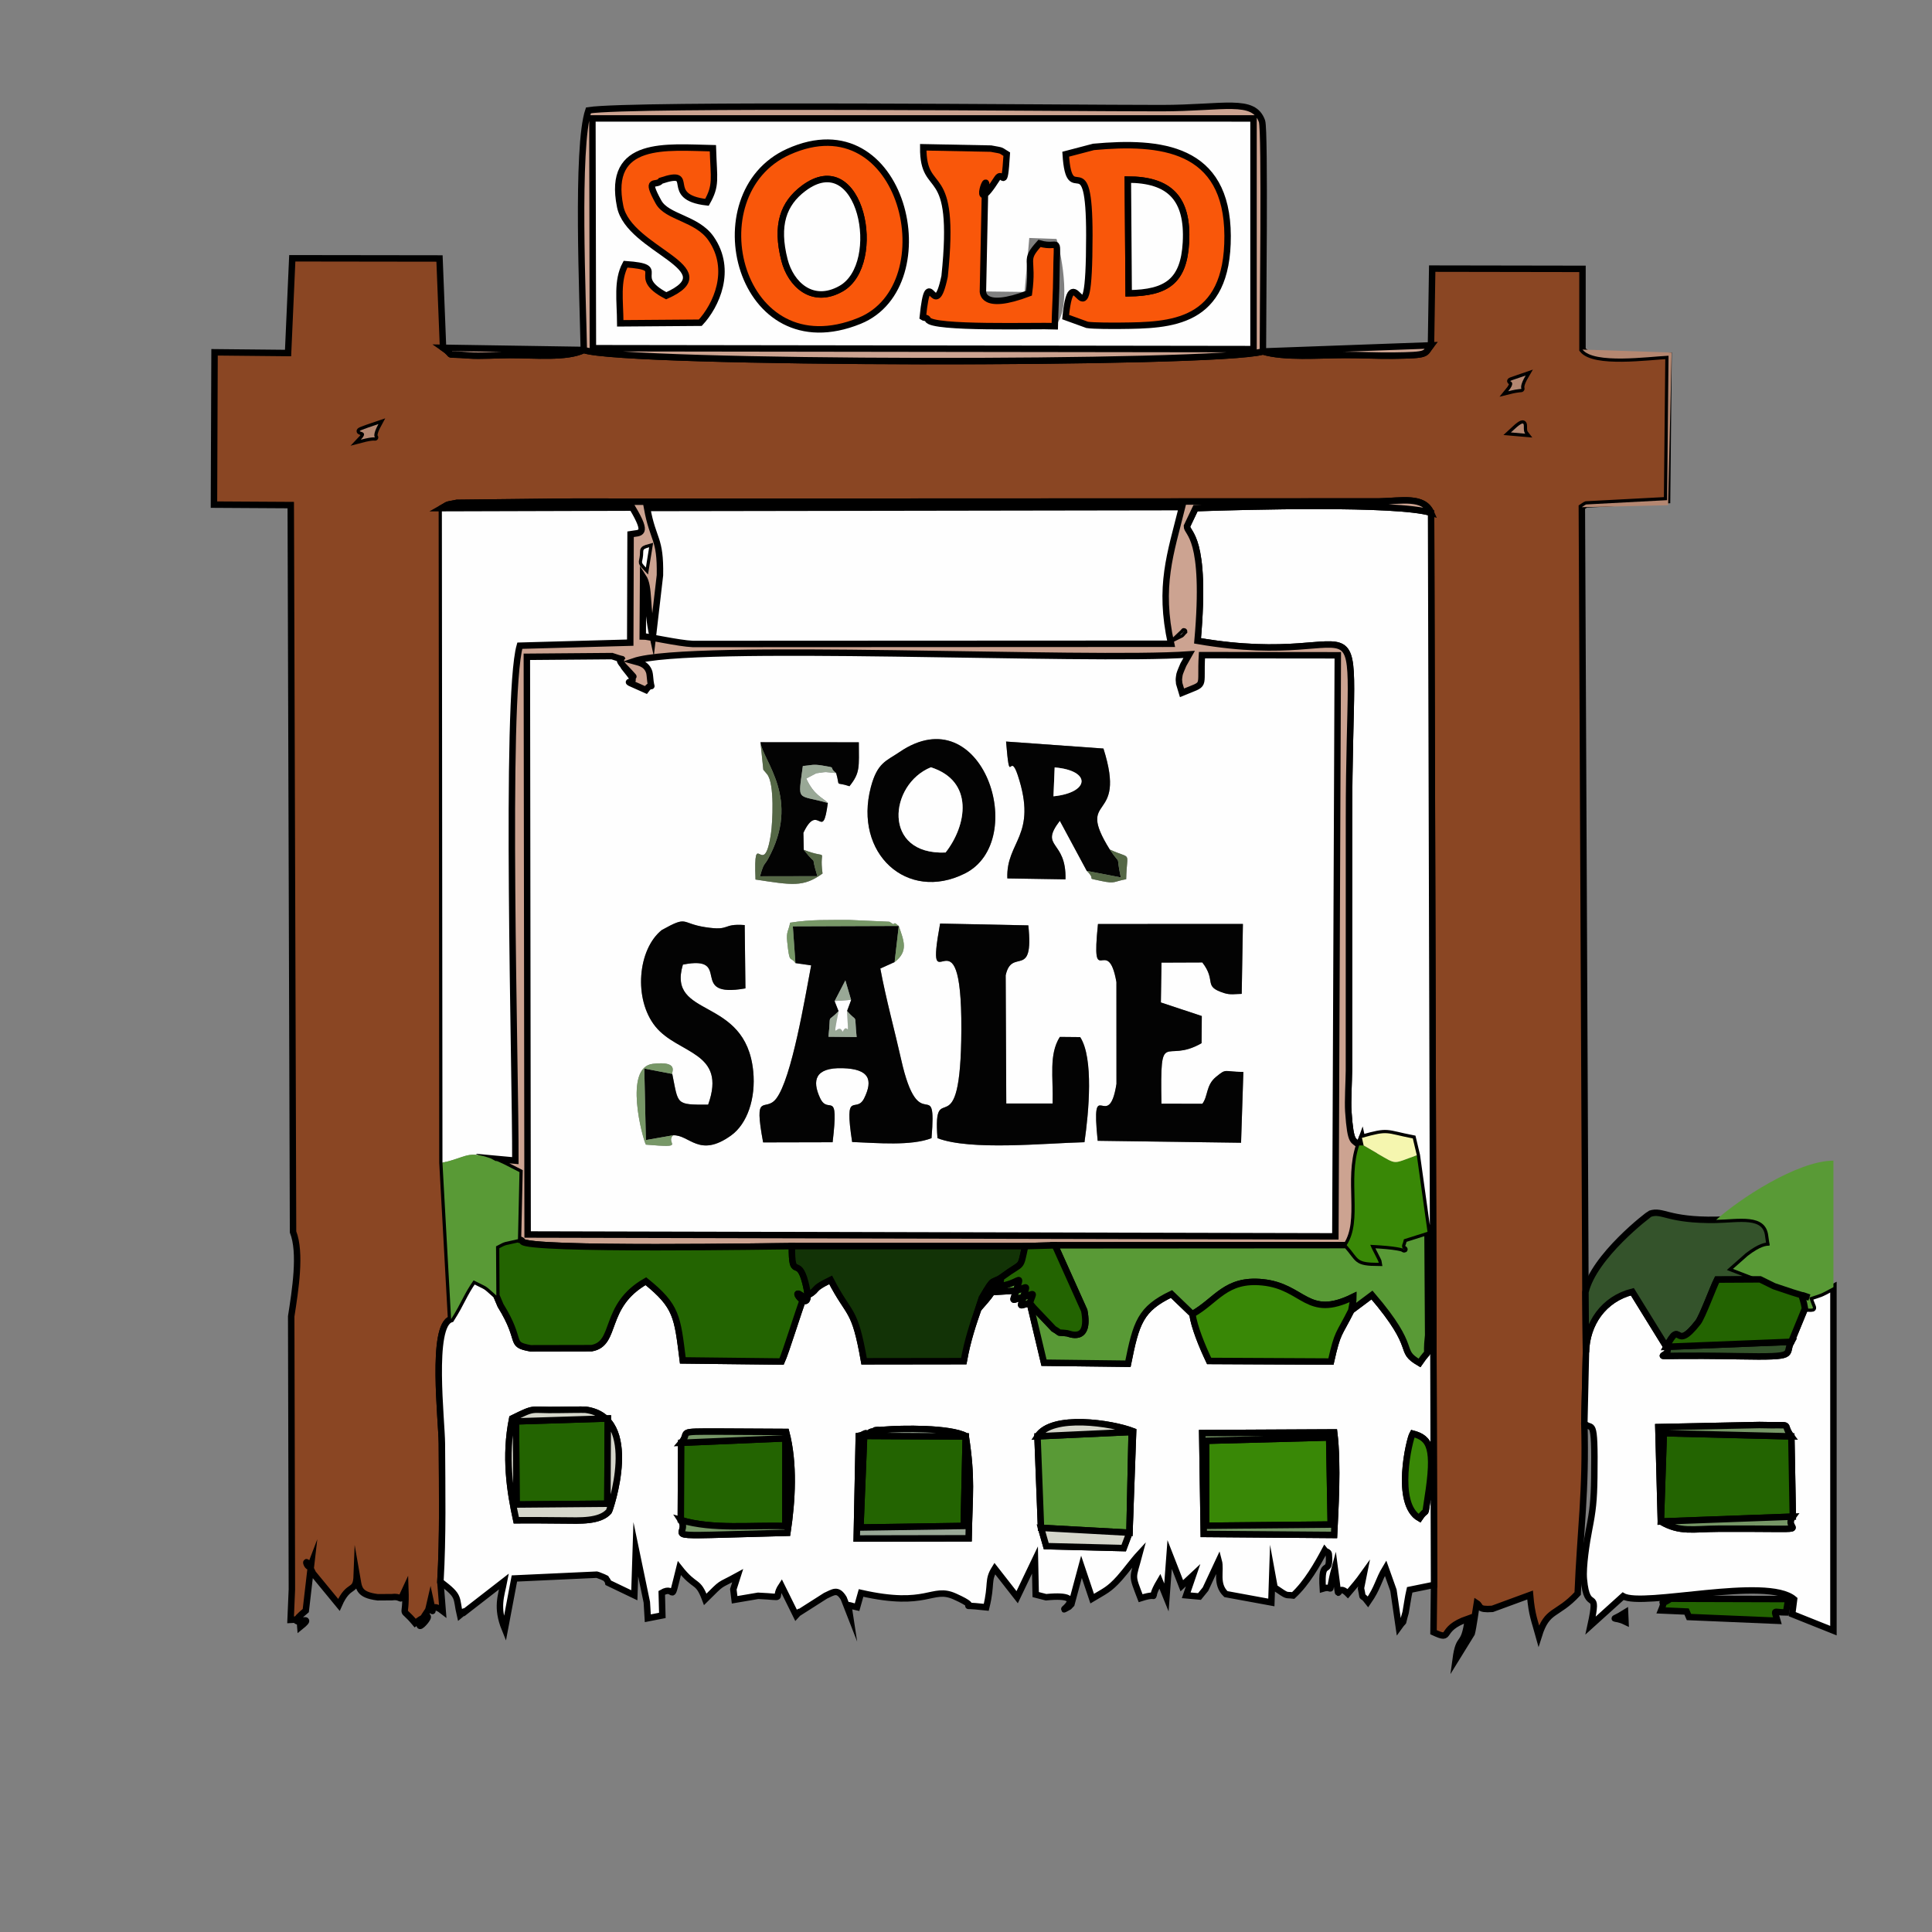 <?xml version="1.0" encoding="utf-8"?>
<!-- Generator: Adobe Illustrator 15.1.0, SVG Export Plug-In . SVG Version: 6.00 Build 0)  -->
<!DOCTYPE svg PUBLIC "-//W3C//DTD SVG 1.1//EN" "http://www.w3.org/Graphics/SVG/1.1/DTD/svg11.dtd">
<svg version="1.1" id="Layer_1" xmlns="http://www.w3.org/2000/svg" xmlns:xlink="http://www.w3.org/1999/xlink" x="0px" y="0px"
	 width="300px" height="300px" viewBox="0 0 300 300" enable-background="new 0 0 300 300" xml:space="preserve">
<rect x="0" y="0" width="300" height="300" fill="#808080" stroke="none"/>
<path fill-rule="evenodd" clip-rule="evenodd" fill="#8A4623" stroke="#000000" stroke-width="1" stroke-miterlimit="22.926" d="
	M244.98,247.448c0.404-9.926,1.336-15.83,1.034-26.451l0.25-10.98l-0.078-9.367l-0.558-121.896c0.223-0.144,0.501-0.359,0.671-0.422
	l12.564-0.665l0.226-22.429c-3.188,0.15-11.546,1.33-13.361-0.958v-12.53l-23.337-0.039l-0.188,11.917
	c-1.06,1.349-0.222,1.527-5.915,1.598c-2.417,0.03-4.992-0.112-7.462-0.104c-4.096,0.013-9.414,0.451-12.725-0.546
	c-7.197,2.087-99.27,1.984-105.448-0.231c-2.629,1.282-7.571,0.781-11.44,0.784c-1.781,0.001-4.772,0.184-6.365,0.058
	c-4.397-0.345-1.852,0.33-4.052-1.18l-0.549-13.87l-22.863-0.031l-0.653,14.713l-11.416-0.113l-0.091,23.653l11.924,0.071
	l0.356,112.861c1.281,3.234,0.343,9.066-0.287,13.115l0.107,42.373l-0.202,4.761c1.768-0.059,1.363-0.53,1.504,1.077
	c3.148-2.538-3.322,0.953,0.855-2.523l0.83-7.152c-0.536,1.41-1.507-2.436,0.288,1.363l4.026,4.895
	c1.571-3.565,2.669-1.708,2.773-4.572c0.339,1.918,0.148,2.996,3.257,3.396l2.21-0.016c1.86-0.238,0.975,1.147,2.083-1.229
	c0.187,5.214-0.96,2.272,1.516,5.248c4.921-3.563-1.306,3.354,1.438-1.121c0.762-1.241,0.483-0.384,0.946-2.383
	c0.822,3.713-0.601-0.323,1.893,1.627l-0.358-4.546c0.413-7.034,0.267-14.379,0.23-21.449c-0.019-3.53-1.757-18.353,1.433-19.313
	l-1.343-24.293L68.613,78.905c1.094-0.607,0.355-0.442,2.331-0.819l16.704-0.189c6.71-0.032,13.315,0.049,20.021,0.012
	l106.462-0.042c3.507-0.071,6.952-0.879,8.086,1.752l0.463,166.477l-0.084,7.354c3.16,1.456,0.571-0.454,5.353-2.102
	c-0.64,4.776-1.361,2.214-1.917,6.339l2.497-4.046c0.226-0.811,0.647-3.859,0.787-4.696c0.701,0.456,0.052,1.044,2.416,0.879
	l5.858-2.152c0.268,3.175,0.732,4.063,1.351,6.323C240.269,249.763,241.702,250.969,244.98,247.448L244.98,247.448z M234.608,67.147
	c2.963-2.792,1.565-0.648,2.224,0.195L234.608,67.147L234.608,67.147z M56.028,68.274c2.008-2.086-3.075-0.465,2.735-2.43
	C56.896,69.245,60.144,67.189,56.028,68.274L56.028,68.274z M234.193,60.752c2.033-2.461-1.949-0.817,2.709-2.441
	C235.063,61.43,237.863,59.838,234.193,60.752z"/>
<path fill-rule="evenodd" clip-rule="evenodd" fill="#FEFEFE" d="M170.448,177.142c-1.094-10.717,1.675-0.93,2.916-8.836
	l-0.006-15.807c-1.355-7.701-3.971,1.714-2.866-9.019l22.505-0.011l-0.185,10.859c-1.012,0.01-1.724,0.193-2.725-0.123
	c-3.367-1.067-1.12-1.821-3.39-4.755l-6.343,0.025l-0.094,6.186l6.354,2.107l-0.034,4.216c-5.792,3.363-6.44-2.757-6.234,9.396
	l6.351,0.016c0.903-1.157,0.539-2.873,2.108-4.164c1.709-1.407,1.149-0.803,4.265-0.778l-0.358,10.992L170.448,177.142
	L170.448,177.142z M167.73,161.041l-3.161-0.029c-1.732,2.756-0.999,6.229-1.121,10.337l-7.195,0.005l-0.092-19.908
	c0.952-4.399,4.416,0.812,3.517-7.757l-13.7-0.28c-2.545,13.917,3.383-3.919,3.3,16.46c-0.08,19.315-4.494,6.802-3.705,16.867
	c5.144,1.97,16.623,0.782,22.824,0.627C169.066,172.704,169.849,164.298,167.73,161.041L167.73,161.041z M139.561,143.78
	c0.755,2.26,1.571,3.905-0.645,5.61l-2.219,1.001c0.888,4.782,2.236,9.662,3.226,14.091c2.845,12.74,5.574,1.853,4.724,12.253
	c-3.205,1.23-8.377,0.747-12.326,0.596c-1.289-8.446,0.621-4.232,1.881-6.821c1.362-2.797,0.837-4.529-3.378-4.642
	c-4.299-0.115-4.737,1.919-3.49,4.616c1.308,2.828,2.979-1.778,1.955,6.884l-10.792,0.025c-1.508-8.133,0.301-4.565,2.024-6.788
	c2.436-3.142,4.516-15.923,5.436-20.7l-2.442-0.356c-0.823-1.198-0.894,0.332-1.275-3.296c-0.175-1.669,0.216-1.666,0.448-2.978
	c3.396-0.526,5.811-0.404,9.22-0.425l6.164,0.274c0.204,0.038,0.628,0.543,0.769,0.301
	C138.978,143.19,139.321,143.66,139.561,143.78L139.561,143.78z M104.522,176.286c2.559-0.104,4.046,3.587,8.997,0.031
	c2.52-1.81,3.856-5.745,3.442-9.965c-1.159-11.8-13.442-8.1-10.923-16.566c7.93-1.577,0.581,5.31,9.713,3.691l-0.115-9.833
	c-3.616-0.27-2.083,0.953-6.123,0.327c-3.913-0.606-2.603-1.863-6.764,0.451c-3.738,3.013-4.402,10.748-0.966,14.991
	c3.495,4.316,11.142,3.84,8.176,12.117c-5.115,0.018-4.592,0.002-5.571-4.773c-0.187-0.172,1.204-2.056-3.025-1.565
	c-4.575,0.53-1.581,11.596-1.07,12.546C106.8,178.291,103.205,177.593,104.522,176.286L104.522,176.286z M139.665,116.785
	c12.897-8.82,20.277,13.79,10.153,18.854c-8.971,4.489-17.299-3.127-14.592-13.412C136.235,118.392,137.628,118.178,139.665,116.785
	L139.665,116.785z M118.086,115.253l0.441,4.271c0.134,0.159,0.445,0.527,0.568,0.673c1.227,1.445,0.852,7.623,0.627,9.166
	c-1.125,7.732-2.746-1.401-2.407,7.211c5.677,0.858,7.412,1.233,10.408-0.933c-0.604-4.29,1.284-2.052-2.917-3.679l-0.055-2.644
	c2.338-4.948,2.968,1.656,3.792-4.636c-0.788-0.846-2.128-1.134-3.349-3.794l1.56-0.817c1.967-0.277,1.073-0.194,3.084-0.027
	c0.67,2.369-0.283,1.245,2.063,2.042c1.699-2.124,1.463-2.963,1.455-6.822L118.086,115.253L118.086,115.253z M172.318,131.905
	c-5.492-8.853,2.796-3.828-0.977-15.674l-15.121-1.084c0.624,7.416,0.522,1.319,1.815,5.221c3.139,9.47-1.846,10.232-1.616,16.033
	l9.029,0.144c0.169-6.199-4.138-4.822-0.88-9.091l4.184,7.778c1.648,1.564-0.442,0.985,2.232,1.562
	c2.26,0.488,1.928,0.065,3.887-0.267C174.979,131.909,175.872,133.568,172.318,131.905L172.318,131.905z M81.926,191.694
	l125.425,0.289l0.377-90.228l-21.093-0.022c-0.311,5.333,0.813,4.226-3.099,5.845l-0.429-1.425c0.004-0.141-0.072-0.54-0.052-0.715
	c0.021-0.18,0.056-0.527,0.101-0.727c0.064-0.287,0.483-1.241,0.596-1.51l0.896-1.58c-15.791,1.125-77.521-1.907-86.24,1.06
	c0.518,0.15,1.963,0.251,2.41,1.714c0.04,0.13,0.085,0.474,0.096,0.614c0.226,2.839,0.579,0.511-0.624,2.136
	c-5.272-2.348-0.632-0.144-2.577-2.525c-3.236-3.962,3.469,3.569-0.89-1.214c-1.775-1.948,1.563-0.379-1.802-1.525l-13.215,0.108
	L81.926,191.694z"/>
<path fill-rule="evenodd" clip-rule="evenodd" fill="#FEFEFE" stroke="#000000" stroke-width="1" stroke-miterlimit="22.926" d="
	M94.083,245.095c0.122,0.228,0.301,0.315,0.371,0.68l4.045,1.939l0.228-7.146l1.712,8.227l0.152,2.488l2.258-0.442l-0.092-3.505
	c2.291-1.34,1.17,2.422,2.733-3.847c2.53,3.219,2.835,1.702,4.02,4.858c2.957-2.923,1.784-1.889,5.038-3.675l-0.675,2.113
	l0.197,1.63l3.649-0.621c4.616,0.199,2.18,0.644,3.631-1.546l2.277,4.601c0.182-0.189,0.486-0.717,0.585-0.527l3.971-2.531
	c1.231-0.557,1.883-1.162,2.825,0.385l0.938,2.401c-0.262-1.751-0.611-1.384,1.136-1.007l0.625-2.216
	c10.377,2.347,10.95-1.07,14.54,0.538c5.065,2.269-0.916,1.044,4.899,1.689c0.91-3.717,0.144-4.137,1.321-6.019l3.479,4.451
	l2.765-5.775l0.112,5.367l1.603,0.412c7.619-0.749,0.645,3.1,3.566,1.475l0.377-0.393l1.563-5.805l1.662,4.938
	c1.968-1.184,2.631-1.387,4.231-3.169c0.937-1.043,2.152-2.724,3.1-3.749c-1.06,4.008-1.259,3.054,0.192,6.854
	c3.702-1.197,0.733,1.166,2.984-2.641l1.022,2.524l0.499-6.663l1.892,4.846l1.75-1.634l-1.068,3.117l2.061,0.186l0.934-1.145
	l2.053-4.395c0.407,1.512-0.536,3.602,1.115,5.169l7.057,1.296l0.141-4.276l0.355,1.946c2.211,1.508,1.584,1.084,2.899,1.248
	c2.107-1.943,3.746-4.853,4.9-7.009c0.174,0.221,0.6,0.229,0.627,0.561c0.315,3.812-1.281,0.203-0.934,5.385
	c1.977-0.606,0.563,1.53,1.86-3.215c0.944,7.032-0.093,1.841,2.024,3.996c0.972-1.139,1.592-1.852,2.445-3.047
	c-0.036,0.167-0.399,2.215-0.399,2.217c0.48,2.241-0.138,0.486,1.094,2.1c1.559-2.234,1.564-3.32,2.722-5.238l1.226,3.447
	l0.836,5.728c1.12-1.562,0.337,0.113,1.051-2.28c0.055-0.185,0.393-2.567,0.629-3.523l3.79-0.772L222.217,79.62
	c-5.334-1.61-28.781-0.986-36.572-0.713l-1.337,2.805c-0.036,1.173,3.104,1.426,1.647,17.796
	c28.322,4.914,23.516-11.551,23.517,27.702l-0.007,38.993c-0.016,1.735-0.202,4.824-0.097,6.378
	c0.359,5.318,0.827,4.284,1.686,5.282l0.428-1.177c4.254-1.189,3.545-0.756,7.898,0.085l0.623,2.62l1.66,11.885l0.1,16.056
	c-0.472,4.213,0.527,1.563-1.346,4.302c-3.553-2.079,0.049-1.876-7.376-10.546l-3.216,2.404c-2.01,3.995-2.084,3.173-3.156,7.927
	l-18.917-0.094c-1.124-2.353-2.311-5.292-2.594-7.266l-3.253-3.128c-4.817,2.321-5.473,4.41-6.757,10.828l-13.036-0.157l-2.202-9.26
	c-1.759,0.412-1.466,0.765-0.977-0.964c-1.973,0.515-1.716,0.953-1.118-0.972l-3.777,0.225c-0.738,1.095-1.268,1.591-2.118,2.584
	c-0.784,2.267-1.657,4.748-2.267,8.142l-15.474,0.021c-1.497-8.564-2.226-6.854-5.197-12.647c-3.486,1.694-1.45,1.407-4.168,2.718
	c-0.754,1.887-2.807,8.593-3.448,9.967l-15.34-0.174c-0.862-6.831-0.895-8.385-5.734-12.301c-6.771,3.854-4.377,9.691-8.43,10.401
	l-9.484,0.019c-3.447-0.634-1.132-0.983-4.652-6.65l-0.654-1.544c-1.977-1.745-1.083-1.099-3.535-2.354
	c-1.577,2.256-1.827,3.408-3.49,6.026c-3.19,0.961-1.452,15.783-1.433,19.313c0.036,7.07,0.182,14.415-0.23,21.449
	c3.13,2.385,2.364,2.31,3.05,5.222c0.25-0.195,0.642-0.781,0.771-0.56l6.054-4.698c-0.422,2.21-1.241,4.022,0.132,7.396l1.483-7.856
	l12.796-0.59c0.22,0.047,0.566,0.221,0.734,0.267C93.565,244.826,93.857,244.989,94.083,245.095L94.083,245.095z M161.647,237.242
	l-0.548-14.211c2.245-3.504,11.642-2.046,14.852-0.783L175.383,238l-0.897,2.386l-12.023-0.301L161.647,237.242L161.647,237.242z
	 M105.777,224.033c1.546-1.751-1.17-1.75,6.106-1.732l10.183,0.054c1.292,4.878,0.945,10.725,0.197,15.655
	c-22.332,0.581-14.72,0.764-16.546-1.973L105.777,224.033L105.777,224.033z M207.154,238.346l-20.234-0.157l-0.239-15.658
	l20.489-0.104C207.799,227.48,207.321,234.66,207.154,238.346L207.154,238.346z M133.354,222.963
	c0.731-0.114,1.061-0.569,1.188-0.343c0.131,0.233,0.546-0.261,0.737-0.296c3.167-0.579-1.444-0.018,1.821-0.294
	c3.012-0.254,10.416-0.344,12.856,0.956c1.01,6.704,0.577,8.84,0.449,15.879l-17.372,0.032L133.354,222.963L133.354,222.963z
	 M219.363,222.611c2.707,0.698,3.543,2.264,2.316,10.014c-0.528,3.335,0.012,1.243-1.263,3.126
	C216.477,233.517,218.853,223.475,219.363,222.611L219.363,222.611z M79.536,220.258c3.764-1.856,2.639-1.245,7.04-1.324
	c0.497-0.01,4.101-0.06,4.33-0.03c8.821,1.149,3.75,15.665,3.643,15.787c-1.427,1.622-4.607,1.417-6.881,1.402
	c-2.518-0.017-4.976-0.053-7.501-0.027C79.172,231.553,78.347,226.138,79.536,220.258z"/>
<path fill-rule="evenodd" clip-rule="evenodd" fill="#FEFEFE" d="M122.402,23.576c17.929-8.107,24.582,20.733,11.071,26.238
	C114.754,57.441,107.898,30.134,122.402,23.576L122.402,23.576z M169.153,36.591c0.016-14.852-3.108-3.758-3.671-12.646l4.318-1.134
	c10.419-0.961,20.765,0.063,20.821,13.814c0.056,13.754-8.861,13.884-16.583,13.959c-1.132,0.011-4.23,0.022-5.22-0.138
	l-3.346-1.212C166.571,38.244,169.135,56.154,169.153,36.591L169.153,36.591z M152.628,45.251l0.309-14.984
	c1.053-5.894-2.59,4.495,1.904-2.56c0.919-1.442,1.104,2.453,1.488-3.762c-1.156-0.684-0.397-0.488-2.457-0.87l-10.509-0.204
	c-0.064,7.99,5.219,1.813,3.316,20.041c-1.651,7.806-2.438-2.797-3.387,6.322c0.241,0.167,0.64,0.049,0.789,0.389
	c0.635,1.448,17.121,0.909,19.702,1.027c2.581-2.389,1.212-10.609,0.271-13.548l-4.228-0.151l-0.728,8.379L152.628,45.251
	L152.628,45.251z M103.454,45.925c-5.938-3.123,0.698-4.408-6.322-4.902c-1.383,2.576-0.837,5.631-0.817,9.182l12.427-0.093
	c2.435-2.605,5.069-8.176,1.667-13.079c-2.189-3.154-6.826-3.254-8.154-5.66c-2.183-3.958-0.349-2.354,0.363-3.305
	c5.836-1.947,0.041,2.554,7.159,3.348c1.504-2.671,1.067-3.547,0.919-8.398c-7.163-0.136-16.501-1.31-14.397,9.055
	C97.678,38.876,112.95,41.691,103.454,45.925L103.454,45.925z M92.065,54.068l102.581,0.142V18.392L91.988,18.391L92.065,54.068z"/>
<path fill-rule="evenodd" clip-rule="evenodd" fill="#FEFEFE" d="M99.863,89.558l-0.06,9.252c0.712-0.02,5.555,1.098,7.791,1.188
	l74.252-0.035c-1.98-8.964-0.082-14,1.702-21.215l-83.069,0.133c0.928,5.131,2.104,4.536,1.998,10.44l-1.112,9.594
	C100.281,94.1,100.937,91.212,99.863,89.558z"/>
<path fill-rule="evenodd" clip-rule="evenodd" fill="#FEFEFE" d="M68.705,180.546c3.757-0.821,3.854-1.943,7.508-0.673l3.813,0.351
	c0.059-13.455-1.647-71.758,0.689-79.96l17.149-0.473l0.053-16.84c1.505-0.262,2.851,0.193,0.268-4.13l-29.571,0.085L68.705,180.546
	z"/>
<path fill-rule="evenodd" clip-rule="evenodd" fill="#FEFEFE" stroke="#000000" stroke-width="1" stroke-miterlimit="22.926" d="
	M278.157,223.039l0.229,12.467c-1.835,2.439,5.193,1.795-11.604,1.869c-3.886,0.018-5.923,0.617-8.887-1.118l-0.388-14.655
	l15.671-0.323C279.037,221.437,276.461,220.786,278.157,223.039L278.157,223.039z M280.955,201.479
	c0.559,2.03,1.147,1.708-0.682,1.708l-2.123,5.165c-1.153,1.972,1.419,2.418-8.16,2.238c-17.736-0.334-9.76,0.692-11.236-1.462
	l-5.284-8.55c-4.439,1.111-7.131,4.96-7.205,9.438l-0.25,10.98c1.159,1.332,1.682-1.622,1.545,8.434
	c-0.048,3.561-0.235,5.164-0.802,8.047c-0.388,1.967-0.988,5.789-0.817,7.722c0.507,5.736,2.438,0.822,1.046,7.208l5.043-4.554
	c3.072,1.779,22.317-3.15,26.556,0.483l-0.295,2.308l6.404,2.561v-53.339C282.426,201.112,282.845,200.84,280.955,201.479
	L280.955,201.479z M252.4,251.821c-1.967-0.953-2.44,0.092-0.06-1.412L252.4,251.821z"/>
<path fill-rule="evenodd" clip-rule="evenodd" fill="#CCA391" stroke="#000000" stroke-width="1" stroke-miterlimit="22.926" d="
	M81.809,101.988l13.215-0.108c3.366,1.146,0.027-0.423,1.802,1.525c4.358,4.784-2.347-2.748,0.89,1.214
	c1.944,2.381-2.695,0.177,2.577,2.525c1.203-1.625,0.85,0.704,0.624-2.136c-0.011-0.141-0.056-0.484-0.096-0.614
	c-0.447-1.462-1.893-1.564-2.41-1.714c8.718-2.966,70.449,0.065,86.24-1.06l-0.896,1.58c-0.112,0.269-0.531,1.224-0.596,1.51
	c-0.045,0.2-0.079,0.547-0.101,0.727c-0.021,0.175,0.056,0.575,0.052,0.715l0.429,1.425c3.911-1.619,2.788-0.513,3.099-5.845
	l21.093,0.022l-0.377,90.228l-125.425-0.289L81.809,101.988L81.809,101.988z M183.864,98.043c-0.002-0.148-0.222,0.402-0.638,0.604
	L183.864,98.043L183.864,98.043z M183.271,93.029L183.271,93.029L183.271,93.029z M107.593,99.997l74.252-0.035
	c-1.98-8.964-0.082-14,1.702-21.215l-83.069,0.133c0.928,5.131,2.104,4.536,1.998,10.44l-1.112,9.594
	c-1.084-4.814-0.428-7.702-1.502-9.356l-0.06,9.252C100.515,98.79,105.358,99.908,107.593,99.997L107.593,99.997z M183.349,88.177
	L183.349,88.177L183.349,88.177z M100.802,84.981l-0.509,3.146c-1.035-1.1-0.423-0.519-0.407-2.516
	C99.889,85.248,100.162,85.158,100.802,84.981L100.802,84.981z M222.217,79.62c-1.134-2.631-4.579-1.823-8.086-1.752l-106.462,0.042
	c-6.706,0.037-13.311-0.044-20.021-0.012l-16.704,0.189c-1.975,0.377-1.237,0.212-2.331,0.819l29.571-0.085
	c2.583,4.324,1.237,3.869-0.268,4.13l-0.053,16.84l-17.149,0.473c-2.336,8.202-0.63,66.505-0.689,79.96l-3.813-0.351
	c2.589,1.422-0.951-0.512,2.053,0.907l2.4,1.224l-0.234,10.413c0.199,0.157,0.561,0.056,0.678,0.345
	c0.584,1.438,40.704,0.731,41.857,0.736l36.221,0.005l4.623-0.128l45.302-0.031c2.511-3.853,0.097-10.098,1.941-15.48l0.692,0.007
	l2.103,1.227l-2.103-1.227l-0.265-1.184l-0.428,1.177c-0.858-0.998-1.326,0.036-1.686-5.282c-0.105-1.554,0.081-4.643,0.097-6.378
	l0.007-38.993c-0.001-39.253,4.806-22.788-23.517-27.702c1.457-16.37-1.684-16.623-1.647-17.796l1.337-2.805
	C193.436,78.634,216.883,78.01,222.217,79.62z"/>
<path fill-rule="evenodd" clip-rule="evenodd" fill="#236401" stroke="#000000" stroke-width="1" stroke-miterlimit="22.926" d="
	M77.073,201.167l0.654,1.544c3.52,5.667,1.205,6.017,4.652,6.65l9.484-0.019c4.053-0.71,1.659-6.547,8.43-10.401
	c4.84,3.916,4.873,5.47,5.734,12.301l15.34,0.174c0.641-1.374,2.693-8.08,3.448-9.967c-2.95-2.399,1.862,4.009,0.239-2.29
	c-1.13-4.387-2.124-0.087-2.087-5.661c-1.153-0.005-41.273,0.701-41.857-0.736c-0.117-0.289-0.479-0.188-0.678-0.345
	c-2.201,0.538-1.799,0.232-3.408,1.113L77.073,201.167z"/>
<path fill-rule="evenodd" clip-rule="evenodd" fill="#599A36" stroke="#000000" stroke-width="1" stroke-miterlimit="22.926" d="
	M209.825,203.492l3.216-2.404c7.425,8.67,3.823,8.467,7.376,10.546c1.873-2.738,0.874-0.089,1.346-4.302l-0.1-16.056l-3.669,1.162
	c-0.035,0.107-0.105,0.473-0.152,0.573c-0.853,1.814,3.136,0.66-5.068,0.285c0.4,0.998,1.279,2.448,1.321,2.797
	c-3.638-0.027-2.981-0.505-4.982-2.75l-45.302,0.031l4.553,10.135c0.952,5.117-2.404,3.55-2.65,3.52
	c-1.954-0.243-0.58,0.196-2.094-0.689l-3.183-3.354c-0.116-0.14-0.336-0.441-0.526-0.643c0.593-1.844,0.89-1.495-0.977-0.964
	c0.491-1.976,0.824-1.607-1.118-0.972c0.722-2.603,0.748-1.481-1.678-0.87c-6.243,1.572,2.425-3.584-2.1,1.095l3.777-0.225
	c-0.598,1.925-0.854,1.486,1.118,0.972c-0.489,1.729-0.782,1.376,0.977,0.964l2.202,9.26l13.036,0.157
	c1.284-6.418,1.939-8.507,6.757-10.828l3.253,3.128c3.752-2.101,5.14-5.526,10.9-4.944c6.45,0.652,6.86,5.816,14.058,2.272
	C210.095,202.249,210.241,201.284,209.825,203.492z"/>
<path fill-rule="evenodd" clip-rule="evenodd" fill="#030303" d="M130.223,156.991l-0.613-1.555l1.658-3.204l0.886,3.022
	l-0.633,1.709c1.741,2.063,1.09-0.01,1.496,4.065l-4.379-0.042C129.093,156.98,128.313,159.027,130.223,156.991L130.223,156.991z
	 M123.515,149.549l2.442,0.356c-0.92,4.777-3,17.559-5.436,20.7c-1.724,2.223-3.532-1.345-2.024,6.788l10.792-0.025
	c1.025-8.662-0.647-4.056-1.955-6.884c-1.247-2.697-0.809-4.731,3.49-4.616c4.215,0.112,4.741,1.845,3.378,4.642
	c-1.261,2.589-3.17-1.625-1.881,6.821c3.949,0.151,9.121,0.635,12.326-0.596c0.85-10.4-1.879,0.487-4.724-12.253
	c-0.989-4.429-2.338-9.309-3.226-14.091l2.219-1.001l0.645-5.61l-16.45,0.058L123.515,149.549z"/>
<path fill-rule="evenodd" clip-rule="evenodd" fill="#030303" d="M173.358,152.499l0.006,15.807
	c-1.241,7.906-4.01-1.881-2.916,8.836l22.265,0.304l0.358-10.992c-3.115-0.024-2.556-0.629-4.265,0.778
	c-1.569,1.291-1.205,3.007-2.108,4.164l-6.351-0.016c-0.206-12.153,0.442-6.033,6.234-9.396l0.034-4.216l-6.354-2.107l0.094-6.186
	l6.343-0.025c2.27,2.934,0.022,3.688,3.39,4.755c1.001,0.316,1.713,0.133,2.725,0.123l0.185-10.859l-22.505,0.011
	C169.388,154.213,172.003,144.798,173.358,152.499z"/>
<path fill-rule="evenodd" clip-rule="evenodd" fill="#CCA391" stroke="#000000" stroke-width="1" stroke-miterlimit="22.926" d="
	M91.988,18.391l102.658,0.001V54.21L92.065,54.068L91.988,18.391L91.988,18.391z M90.654,54.342l-21.857-0.338
	c2.2,1.51-0.345,0.834,4.052,1.18c1.593,0.125,4.583-0.057,6.365-0.058C83.083,55.123,88.025,55.625,90.654,54.342
	c6.178,2.215,98.25,2.319,105.448,0.231c3.311,0.997,8.629,0.559,12.725,0.546c2.47-0.008,5.045,0.134,7.462,0.104
	c5.693-0.071,4.855-0.249,5.915-1.598l-26.102,0.948c-0.021-4.246,0.363-34.333-0.139-35.747c-1.302-3.669-5.882-2.04-15.587-2.035
	c-14.941,0.008-82.175-0.713-89.004,0.341C89.442,22.783,90.522,46.763,90.654,54.342z"/>
<path fill-rule="evenodd" clip-rule="evenodd" fill="#030303" d="M145.572,176.735c5.144,1.97,16.623,0.782,22.824,0.627
	c0.67-4.658,1.452-13.064-0.666-16.321l-3.161-0.029c-1.732,2.756-0.999,6.229-1.121,10.337l-7.195,0.005l-0.092-19.908
	c0.952-4.399,4.416,0.812,3.517-7.757l-13.7-0.28c-2.545,13.917,3.383-3.919,3.3,16.46
	C149.198,179.184,144.783,166.67,145.572,176.735z"/>
<path fill-rule="evenodd" clip-rule="evenodd" fill="#F9570A" stroke="#000000" stroke-width="1" stroke-miterlimit="22.926" d="
	M103.454,45.925c-5.938-3.123,0.698-4.408-6.322-4.902c-1.383,2.576-0.837,5.631-0.817,9.182l12.427-0.093
	c2.435-2.605,5.069-8.176,1.667-13.079c-2.189-3.154-6.826-3.254-8.154-5.66c-2.183-3.958-0.349-2.354,0.363-3.305
	c5.836-1.947,0.041,2.554,7.159,3.348c1.504-2.671,1.067-3.547,0.919-8.398c-7.163-0.136-16.501-1.31-14.397,9.055
	C97.678,38.876,112.95,41.691,103.454,45.925z"/>
<path fill-rule="evenodd" clip-rule="evenodd" fill="#F9570A" stroke="#000000" stroke-width="1" stroke-miterlimit="22.926" d="
	M124.753,29.265c8.928-6.737,12.611,11.75,5.84,15.564c-4.462,2.513-7.816-0.704-8.774-4.434
	C120.415,34.928,121.658,31.601,124.753,29.265L124.753,29.265z M122.402,23.576c-14.503,6.558-7.647,33.865,11.071,26.238
	C146.983,44.31,140.331,15.469,122.402,23.576z"/>
<path fill-rule="evenodd" clip-rule="evenodd" fill="#F9570A" stroke="#000000" stroke-width="1" stroke-miterlimit="22.926" d="
	M163.783,50.649c0.055-2.562,0.236-5.322,0.251-7.842c0.04-6.856,0.749-4.024-2.626-5.009c-2.548,2.823-0.87,2.13-1.633,7.738
	c-7.387,2.811-7.111-0.264-7.147-0.285l0.309-14.984c1.053-5.894-2.59,4.495,1.904-2.56c0.919-1.442,1.104,2.453,1.488-3.762
	c-1.156-0.684-0.397-0.488-2.457-0.87l-10.509-0.204c-0.064,7.99,5.219,1.813,3.316,20.041c-1.651,7.806-2.438-2.797-3.387,6.322
	c0.241,0.167,0.64,0.049,0.789,0.389C144.716,51.071,161.202,50.531,163.783,50.649z"/>
<path fill-rule="evenodd" clip-rule="evenodd" fill="#F9570A" stroke="#000000" stroke-width="1" stroke-miterlimit="22.926" d="
	M175.132,27.887c6.432,0.01,9.401,2.872,9.019,9.776c-0.331,5.957-2.949,7.81-8.892,7.88L175.132,27.887L175.132,27.887z
	 M165.482,23.945c0.563,8.888,3.687-2.206,3.671,12.646c-0.019,19.563-2.582,1.653-3.68,12.643l3.346,1.212
	c0.989,0.16,4.088,0.149,5.22,0.138c7.722-0.075,16.639-0.205,16.583-13.959c-0.057-13.75-10.402-14.775-20.821-13.814
	L165.482,23.945z"/>
<path fill-rule="evenodd" clip-rule="evenodd" fill="#123306" stroke="#000000" stroke-width="1" stroke-miterlimit="22.926" d="
	M124.814,201.449c2.718-1.311,0.682-1.023,4.168-2.718c2.971,5.793,3.7,4.083,5.197,12.647l15.474-0.021
	c0.61-3.394,1.483-5.875,2.267-8.142l0.543-1.66c2.144-3.686,1.336-1.918,3.248-3.339c3.228-2.396,2.643-0.969,3.477-4.714
	l-36.221-0.005c-0.037,5.574,0.957,1.274,2.087,5.661C126.676,205.458,121.864,199.05,124.814,201.449z"/>
<path fill-rule="evenodd" clip-rule="evenodd" fill="#030303" d="M104.388,166.756l-4.341-0.833l0.244,11.105l4.232-0.742
	c2.559-0.104,4.046,3.587,8.997,0.031c2.52-1.81,3.856-5.745,3.442-9.965c-1.159-11.8-13.442-8.1-10.923-16.566
	c7.93-1.577,0.581,5.31,9.713,3.691l-0.115-9.833c-3.616-0.27-2.083,0.953-6.123,0.327c-3.913-0.606-2.603-1.863-6.764,0.451
	c-3.738,3.013-4.402,10.748-0.966,14.991c3.495,4.316,11.142,3.84,8.176,12.117C104.845,171.547,105.367,171.531,104.388,166.756z"
	/>
<path fill-rule="evenodd" clip-rule="evenodd" fill="#34532B" stroke="#000000" stroke-width="1" stroke-miterlimit="22.926" d="
	M246.187,200.649l0.078,9.367c0.074-4.478,2.766-8.326,7.205-9.438l5.284,8.55c1.477,2.154-6.5,1.128,11.236,1.462
	c9.579,0.18,7.007-0.267,8.16-2.238l-19.396,0.776c2.435-4.633,1.082,1.146,4.924-3.801c0.652-0.838,2.351-5.452,2.952-6.635
	l6.678-0.036l2.166,1.063l2.822,0.946l-2.822-0.946l-2.166-1.063l-4.219-1.625l2.303-2.035c4-3.063,3.528-0.086,3.186-3.101
	c-0.4-3.528-4.659-2.535-8.096-2.479c-7.534,0.116-8.273-1.6-10.237-0.954C256.034,188.532,247.483,195.047,246.187,200.649z"/>
<polygon fill-rule="evenodd" clip-rule="evenodd" fill="#236401" stroke="#000000" stroke-width="1" stroke-miterlimit="22.926" points="
	257.896,236.257 278.387,235.506 278.157,223.039 258.353,222.548 "/>
<polygon fill-rule="evenodd" clip-rule="evenodd" fill="#398806" stroke="#000000" stroke-width="1" stroke-miterlimit="22.926" points="
	187.276,236.918 206.641,236.731 206.396,223.213 187.293,223.723 "/>
<path fill-rule="evenodd" clip-rule="evenodd" fill="#030303" d="M163.768,119.166c5.734,0.486,5.453,3.911-0.186,4.484
	L163.768,119.166L163.768,119.166z M168.753,135.232l5.285,1.011c-0.878-4.088,0.273-1.412-1.72-4.338
	c-5.492-8.853,2.796-3.828-0.977-15.674l-15.121-1.084c0.624,7.416,0.522,1.319,1.815,5.221c3.139,9.47-1.846,10.232-1.616,16.033
	l9.029,0.144c0.169-6.199-4.138-4.822-0.88-9.091L168.753,135.232z"/>
<path fill-rule="evenodd" clip-rule="evenodd" fill="#030303" d="M146.826,132.378c-9.873,0.415-8.807-10.58-2.277-13.233
	C151.31,121.304,150.129,128.172,146.826,132.378L146.826,132.378z M139.665,116.785c-2.036,1.393-3.429,1.606-4.439,5.443
	c-2.707,10.284,5.622,17.9,14.592,13.412C159.941,130.575,152.562,107.965,139.665,116.785z"/>
<path fill-rule="evenodd" clip-rule="evenodd" fill="#599A36" d="M266.481,189.418c3.437-0.057,7.695-1.05,8.096,2.479
	c0.343,3.015,0.814,0.037-3.186,3.101l-2.303,2.035l4.219,1.625l2.166,1.063l2.822,0.946l2.659,0.813
	c-1.852-0.631-1.035-0.603-0.682,1.708c1.829,0,1.24,0.322,0.682-1.708c1.89-0.64,1.471-0.367,3.739-1.613v-19.645
	C279.032,180.261,270.041,186.224,266.481,189.418z"/>
<path fill-rule="evenodd" clip-rule="evenodd" fill="#398806" stroke="#000000" stroke-width="1" stroke-miterlimit="22.926" d="
	M185.158,204.06c0.283,1.974,1.47,4.913,2.594,7.266l18.917,0.094c1.072-4.754,1.146-3.932,3.156-7.927
	c0.416-2.208,0.27-1.243,0.291-2.104c-7.197,3.544-7.607-1.62-14.058-2.272C190.298,198.533,188.91,201.959,185.158,204.06z"/>
<polygon fill-rule="evenodd" clip-rule="evenodd" fill="#236401" stroke="#000000" stroke-width="1" stroke-miterlimit="22.926" points="
	133.607,237.192 149.646,236.952 149.956,223.054 134.182,222.97 "/>
<path fill-rule="evenodd" clip-rule="evenodd" fill="#236401" stroke="#000000" stroke-width="1" stroke-miterlimit="22.926" d="
	M105.717,236.037c5.052,1.5,10.888,0.76,16.241,0.939l0.014-13.63l-16.194,0.687L105.717,236.037z"/>
<polygon fill-rule="evenodd" clip-rule="evenodd" fill="#599A36" stroke="#000000" stroke-width="1" stroke-miterlimit="22.926" points="
	161.647,237.242 175.383,238 175.725,222.359 161.1,223.031 "/>
<path fill-rule="evenodd" clip-rule="evenodd" fill="#599A36" d="M68.705,180.546l1.343,24.293c1.663-2.618,1.913-3.771,3.49-6.026
	c2.452,1.256,1.559,0.609,3.535,2.354l0.654,1.544l-0.654-1.544l-0.049-7.637c1.609-0.881,1.207-0.575,3.408-1.113l0.234-10.413
	l-2.4-1.224c-3.003-1.419,0.536,0.515-2.053-0.907C72.558,178.603,72.462,179.725,68.705,180.546z"/>
<polygon fill-rule="evenodd" clip-rule="evenodd" fill="#236401" stroke="#000000" stroke-width="1" stroke-miterlimit="22.926" points="
	80.206,233.62 94.31,233.499 94.379,220.262 80.121,220.712 "/>
<path fill-rule="evenodd" clip-rule="evenodd" fill="#FEFEFE" stroke="#000000" stroke-width="1" stroke-miterlimit="22.926" d="
	M124.753,29.265c-3.096,2.336-4.339,5.663-2.935,11.131c0.958,3.73,4.312,6.947,8.774,4.434
	C137.365,41.015,133.681,22.528,124.753,29.265z"/>
<path fill-rule="evenodd" clip-rule="evenodd" fill="#030303" d="M124.807,131.961l-0.055-2.644
	c2.338-4.948,2.968,1.656,3.792-4.636c-4.895-1.393-4.636-0.008-3.878-5.735c1.364-0.104,1.49-0.323,2.97-0.083
	c2.523,0.409,0.862,0.156,2.204,1.18c0.67,2.369-0.283,1.245,2.063,2.042c1.699-2.124,1.463-2.963,1.455-6.822l-15.272-0.011
	c0.34,2.908,6.355,8.772,1.15,18.165c-0.539,0.972-0.613,0.468-1.222,2.652l8.912-0.015
	C125.645,131.948,127.273,135.084,124.807,131.961z"/>
<path fill-rule="evenodd" clip-rule="evenodd" fill="#398806" d="M209.112,193.344c2.001,2.245,1.345,2.723,4.982,2.75
	c-0.042-0.349-0.921-1.799-1.321-2.797c8.204,0.375,4.216,1.529,5.068-0.285c0.047-0.101,0.117-0.466,0.152-0.573l3.669-1.162
	l-1.66-11.885c-3.847,1.332-2.953,1.546-6.154-0.295l-2.103-1.227l-0.692-0.007C209.209,183.246,211.623,189.491,209.112,193.344z"
	/>
<path fill-rule="evenodd" clip-rule="evenodd" fill="#236401" stroke="#000000" stroke-width="1" stroke-miterlimit="22.926" d="
	M258.754,209.129l19.396-0.776l2.123-5.165c-0.354-2.311-1.17-2.339,0.682-1.708l-2.659-0.813l-2.822-0.946l-2.166-1.063
	l-6.678,0.036c-0.602,1.183-2.3,5.797-2.952,6.635C259.836,210.274,261.188,204.496,258.754,209.129z"/>
<path fill-rule="evenodd" clip-rule="evenodd" fill="#FEFEFE" stroke="#000000" stroke-width="1" stroke-miterlimit="22.926" d="
	M175.259,45.543c5.942-0.07,8.561-1.924,8.892-7.88c0.383-6.904-2.587-9.766-9.019-9.776L175.259,45.543z"/>
<path fill-rule="evenodd" clip-rule="evenodd" fill="#236401" stroke="#000000" stroke-width="1" stroke-miterlimit="22.926" d="
	M151.92,203.216c0.851-0.993,1.38-1.489,2.118-2.584c4.524-4.679-4.143,0.478,2.1-1.095c2.426-0.611,2.399-1.732,1.678,0.87
	c1.942-0.636,1.609-1.004,1.118,0.972c1.866-0.531,1.569-0.88,0.977,0.964c0.19,0.201,0.41,0.503,0.526,0.643l3.183,3.354
	c1.514,0.886,0.14,0.446,2.094,0.689c0.246,0.03,3.603,1.598,2.65-3.52l-4.553-10.135l-4.623,0.128
	c-0.834,3.745-0.249,2.318-3.477,4.714c-1.912,1.421-1.104-0.347-3.248,3.339L151.92,203.216z"/>
<path fill-rule="evenodd" clip-rule="evenodd" fill="#FEFEFE" d="M146.826,132.378c3.303-4.206,4.483-11.075-2.277-13.233
	C138.019,121.799,136.954,132.793,146.826,132.378z"/>
<path fill-rule="evenodd" clip-rule="evenodd" fill="#D5D6CB" stroke="#000000" stroke-width="1" stroke-miterlimit="22.926" d="
	M80.121,220.712l14.258-0.45l-0.069,13.237l-14.104,0.121L80.121,220.712L80.121,220.712z M87.668,236.093
	c2.273,0.015,5.454,0.22,6.881-1.402c0.107-0.122,5.178-14.638-3.643-15.787c-0.229-0.029-3.833,0.021-4.33,0.03
	c-4.401,0.079-3.276-0.532-7.04,1.324c-1.189,5.88-0.364,11.295,0.631,15.808C82.692,236.04,85.15,236.076,87.668,236.093z"/>
<path fill-rule="evenodd" clip-rule="evenodd" fill="#779767" stroke="#000000" stroke-width="1" stroke-miterlimit="22.926" d="
	M187.293,223.723l19.103-0.51l0.245,13.519l-19.364,0.187L187.293,223.723L187.293,223.723z M207.154,238.346
	c0.167-3.686,0.645-10.865,0.016-15.919l-20.489,0.104l0.239,15.658L207.154,238.346z"/>
<path fill-rule="evenodd" clip-rule="evenodd" fill="#99A896" stroke="#000000" stroke-width="1" stroke-miterlimit="22.926" d="
	M134.182,222.97l15.774,0.084l-0.31,13.898l-16.039,0.24L134.182,222.97L134.182,222.97z M150.405,238.865
	c0.128-7.039,0.561-9.175-0.449-15.879c-2.44-1.3-9.844-1.21-12.856-0.956c-3.265,0.276,1.347-0.285-1.821,0.294
	c-0.191,0.035-0.606,0.529-0.737,0.296c-0.127-0.227-0.457,0.229-1.188,0.343l-0.32,15.935L150.405,238.865z"/>
<path fill-rule="evenodd" clip-rule="evenodd" fill="#779767" stroke="#000000" stroke-width="1" stroke-miterlimit="22.926" d="
	M257.896,236.257c2.964,1.735,5.001,1.136,8.887,1.118c16.797-0.074,9.769,0.57,11.604-1.869L257.896,236.257l0.456-13.709
	l19.805,0.491c-1.696-2.253,0.88-1.603-4.978-1.761l-15.671,0.323L257.896,236.257z"/>
<path fill-rule="evenodd" clip-rule="evenodd" fill="#D5D6CB" stroke="#000000" stroke-width="1" stroke-miterlimit="22.926" d="
	M175.383,238l-13.735-0.758l0.814,2.843l12.023,0.301L175.383,238l0.568-15.752c-3.21-1.263-12.606-2.721-14.852,0.783l14.625-0.672
	L175.383,238z"/>
<path fill-rule="evenodd" clip-rule="evenodd" fill="#779767" stroke="#000000" stroke-width="1" stroke-miterlimit="22.926" d="
	M105.717,236.037c1.826,2.736-5.785,2.554,16.546,1.973c0.748-4.931,1.094-10.777-0.197-15.655l-10.183-0.054
	c-7.276-0.018-4.56-0.019-6.106,1.732l16.194-0.687l-0.014,13.63C116.605,236.797,110.77,237.537,105.717,236.037z"/>
<path fill-rule="evenodd" clip-rule="evenodd" fill="#236401" stroke="#000000" stroke-width="1" stroke-miterlimit="22.926" d="
	M257.94,250.065l3.953,0.173l0.367,0.852l13.741,0.581c-0.519-1.89-0.771-1.304,1.328-1.289l0.355-2.078l-18.28-0.051
	C257.074,249.789,258.956,247.609,257.94,250.065z"/>
<path fill-rule="evenodd" clip-rule="evenodd" fill="#398806" stroke="#000000" stroke-width="1" stroke-miterlimit="22.926" d="
	M219.363,222.611c-0.511,0.863-2.887,10.905,1.054,13.14c1.274-1.883,0.734,0.209,1.263-3.126
	C222.906,224.875,222.07,223.31,219.363,222.611z"/>
<path fill-rule="evenodd" clip-rule="evenodd" fill="#556846" d="M124.807,131.961c2.466,3.123,0.838-0.013,2.119,4.094
	l-8.912,0.015c0.609-2.184,0.683-1.68,1.222-2.652c5.206-9.393-0.81-15.257-1.15-18.165l0.441,4.271
	c0.134,0.159,0.445,0.527,0.568,0.673c1.227,1.445,0.852,7.623,0.627,9.166c-1.125,7.732-2.746-1.401-2.407,7.211
	c5.677,0.858,7.412,1.233,10.408-0.933C127.121,131.35,129.008,133.587,124.807,131.961z"/>
<path fill-rule="evenodd" clip-rule="evenodd" fill="#B48771" d="M245.629,78.753l13.397-0.3l0.547-23.71l-13.845-0.464
	c1.815,2.288,10.173,1.108,13.361,0.958l-0.226,22.429L246.3,78.331C246.13,78.394,245.852,78.609,245.629,78.753z"/>
<path fill-rule="evenodd" clip-rule="evenodd" fill="#F5F6AF" d="M211.481,176.687l0.265,1.184l2.103,1.227
	c3.201,1.841,2.308,1.627,6.154,0.295l-0.623-2.62C215.026,175.931,215.735,175.497,211.481,176.687z"/>
<path fill-rule="evenodd" clip-rule="evenodd" fill="#779767" d="M123.515,149.549l-0.405-5.711l16.45-0.058l-0.645,5.61
	c2.215-1.705,1.399-3.35,0.645-5.61c-0.239-0.12-0.583-0.589-0.72-0.354c-0.141,0.243-0.565-0.263-0.769-0.301l-6.164-0.274
	c-3.409,0.021-5.824-0.102-9.22,0.425c-0.232,1.312-0.623,1.308-0.448,2.978C122.621,149.881,122.692,148.352,123.515,149.549z"/>
<path fill-rule="evenodd" clip-rule="evenodd" fill="#779767" d="M104.522,176.286l-4.232,0.742l-0.244-11.105l4.341,0.833
	c-0.187-0.172,1.204-2.056-3.025-1.565c-4.575,0.53-1.581,11.596-1.07,12.546C106.8,178.291,103.205,177.593,104.522,176.286z"/>
<path fill-rule="evenodd" clip-rule="evenodd" fill="#FEFEFE" d="M163.582,123.649c5.639-0.573,5.92-3.998,0.186-4.484
	L163.582,123.649z"/>
<path fill-rule="evenodd" clip-rule="evenodd" fill="#99A896" d="M128.545,124.682c-0.788-0.846-2.128-1.134-3.349-3.794l1.56-0.817
	c1.967-0.277,1.073-0.194,3.084-0.027c-1.342-1.024,0.319-0.771-2.204-1.18c-1.479-0.24-1.606-0.022-2.97,0.083
	C123.909,124.674,123.65,123.289,128.545,124.682z"/>
<path fill-rule="evenodd" clip-rule="evenodd" fill="#556846" d="M168.753,135.232c1.648,1.564-0.442,0.985,2.232,1.562
	c2.26,0.488,1.928,0.065,3.887-0.267c0.106-4.619,1-2.959-2.554-4.623c1.993,2.926,0.842,0.25,1.72,4.338L168.753,135.232z"/>
<path fill-rule="evenodd" clip-rule="evenodd" fill="#99A896" d="M131.521,156.964c0.3,5.096,0.174,1.48-0.67,3.248
	c-0.828-1.724-1.747,2.297-0.627-3.221c-1.91,2.036-1.13-0.011-1.586,3.996l4.379,0.042
	C132.611,156.954,133.262,159.026,131.521,156.964z"/>
<path fill-rule="evenodd" clip-rule="evenodd" fill="#FEFEFE" d="M131.521,156.964l0.633-1.709l-2.543,0.182l0.613,1.555
	c-1.119,5.518-0.201,1.497,0.627,3.221C131.695,158.444,131.821,162.06,131.521,156.964z"/>
<polygon fill-rule="evenodd" clip-rule="evenodd" fill="#99A896" points="129.61,155.437 132.154,155.255 131.268,152.232 "/>
<path fill-rule="evenodd" clip-rule="evenodd" fill="#B48771" d="M56.028,68.274c4.115-1.085,0.868,0.971,2.735-2.43
	C52.954,67.809,58.036,66.188,56.028,68.274z"/>
<path fill-rule="evenodd" clip-rule="evenodd" fill="#B48771" d="M234.193,60.752c3.67-0.914,0.87,0.678,2.709-2.441
	C232.244,59.936,236.227,58.292,234.193,60.752z"/>
<path fill-rule="evenodd" clip-rule="evenodd" fill="#FEFEFE" d="M100.292,88.126l0.509-3.146c-0.64,0.177-0.913,0.267-0.916,0.629
	C99.87,87.608,99.258,87.027,100.292,88.126z"/>
<path fill-rule="evenodd" clip-rule="evenodd" fill="#B48771" d="M234.608,67.147l2.224,0.195
	C236.174,66.5,237.571,64.356,234.608,67.147z"/>
<path fill-rule="evenodd" clip-rule="evenodd" fill="#FEFEFE" d="M183.227,98.647c0.416-0.202,0.636-0.752,0.638-0.604
	L183.227,98.647z"/>
<path fill-rule="evenodd" clip-rule="evenodd" fill="#FEFEFE" d="M183.271,93.029"/>
<path fill-rule="evenodd" clip-rule="evenodd" fill="#FEFEFE" d="M183.349,88.177"/>
</svg>
